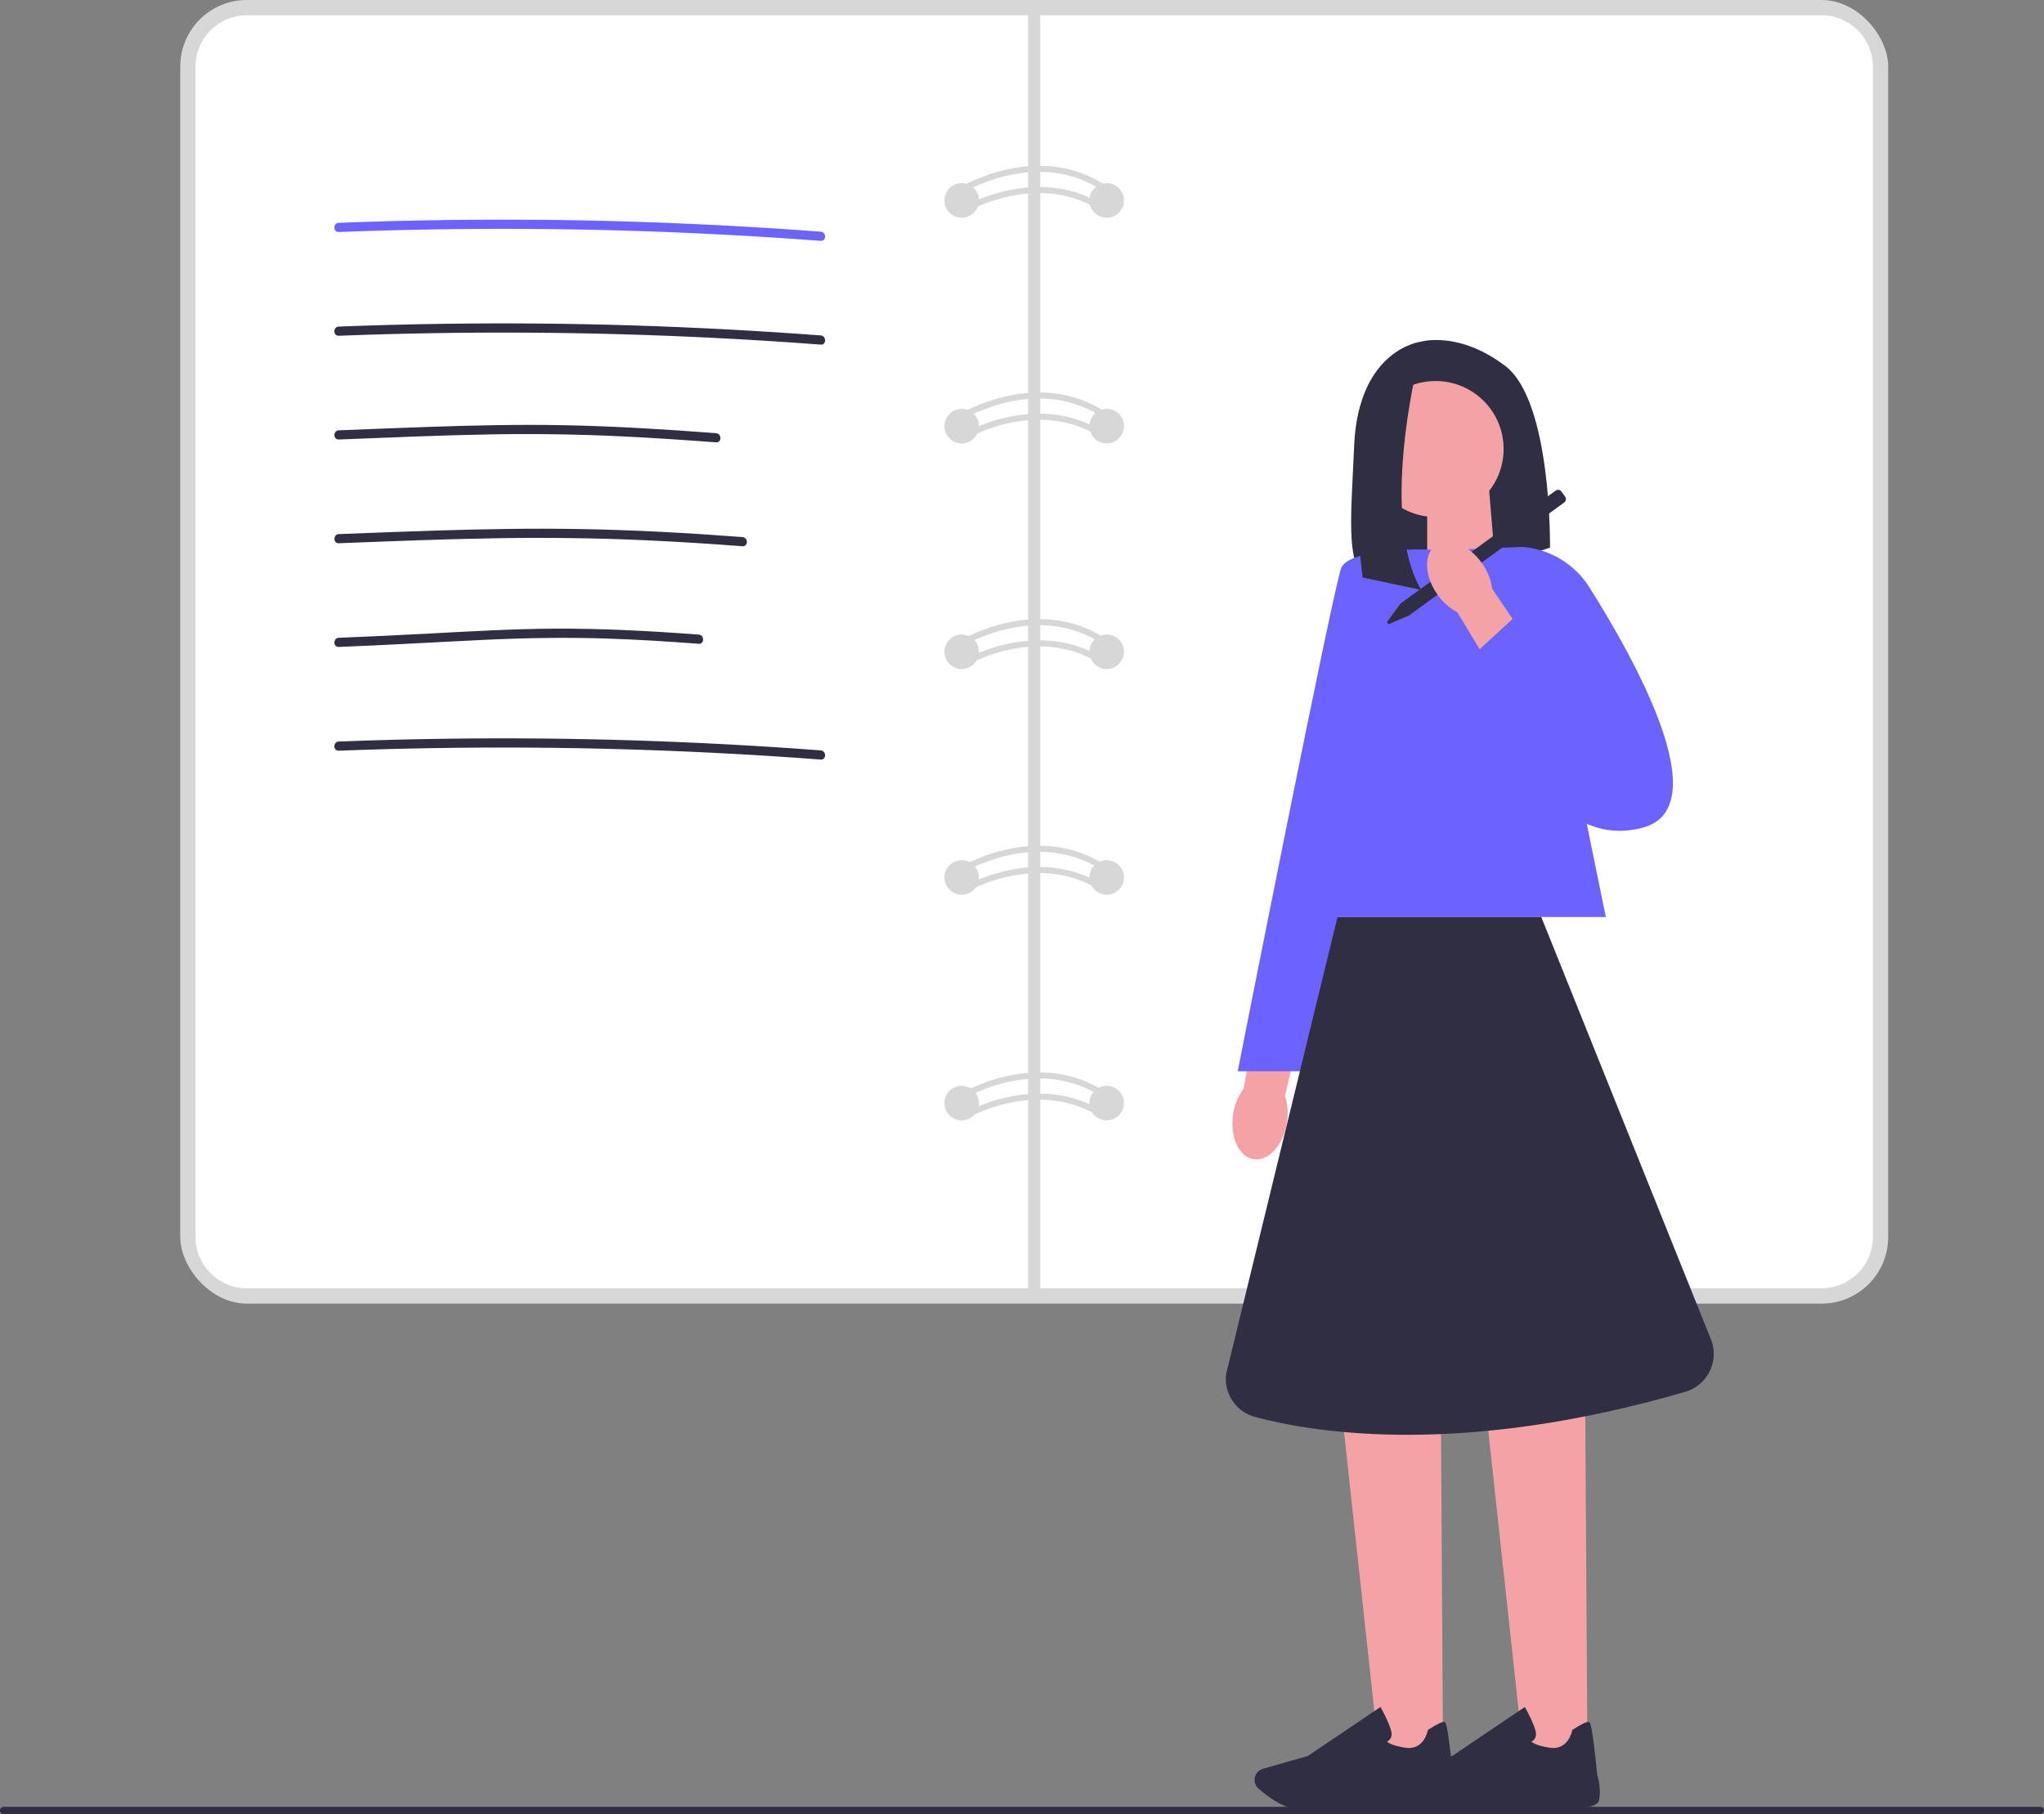 <svg xmlns="http://www.w3.org/2000/svg" width="668.6" height="593.48" viewBox="0 0 668.6 593.48" xmlns:xlink="http://www.w3.org/1999/xlink"><rect x="0" y="0" width="668.6" height="593.48" fill="#808080" stroke="none"/><rect x="58.96" width="558.67" height="426.47" rx="21.76" ry="21.76" fill="#d7d7d8" stroke-width="0"/><path d="M80.72,5c-9.24,0-16.76,7.52-16.76,16.76v382.94c0,9.24,7.52,16.76,16.76,16.76h515.15c9.24,0,16.76-7.52,16.76-16.76V21.76c0-9.24-7.52-16.76-16.76-16.76H80.72Z" fill="#fff" stroke-width="0"/><rect x="336.29" y="2.55" width="3.99" height="421.84" fill="#d7d7d8" stroke-width="0"/><circle cx="314.57" cy="65.58" r="5.65" fill="#d7d7d8" stroke-width="0"/><circle cx="362.01" cy="65.58" r="5.65" fill="#d7d7d8" stroke-width="0"/><circle cx="314.57" cy="139.41" r="5.65" fill="#d7d7d8" stroke-width="0"/><circle cx="362.01" cy="139.41" r="5.65" fill="#d7d7d8" stroke-width="0"/><circle cx="314.57" cy="213.23" r="5.65" fill="#d7d7d8" stroke-width="0"/><circle cx="362.01" cy="213.23" r="5.65" fill="#d7d7d8" stroke-width="0"/><circle cx="314.57" cy="287.06" r="5.65" fill="#d7d7d8" stroke-width="0"/><circle cx="362.01" cy="287.06" r="5.65" fill="#d7d7d8" stroke-width="0"/><circle cx="314.57" cy="360.88" r="5.65" fill="#d7d7d8" stroke-width="0"/><circle cx="362.01" cy="360.88" r="5.65" fill="#d7d7d8" stroke-width="0"/><path d="M315.09,62.97l-1.05-1.7c.26-.16,26.1-15.77,48.54.03l-1.15,1.64c-21.36-15.04-46.1-.12-46.34.03Z" fill="#d7d7d8" stroke-width="0"/><path d="M315.09,69.9l-1.05-1.7c.26-.16,26.1-15.77,48.54.03l-1.15,1.64c-21.36-15.04-46.1-.12-46.34.03Z" fill="#d7d7d8" stroke-width="0"/><path d="M315.09,137.12l-1.05-1.7c.26-.16,26.1-15.77,48.54.03l-1.15,1.64c-21.36-15.04-46.1-.12-46.34.03Z" fill="#d7d7d8" stroke-width="0"/><path d="M315.09,144.06l-1.05-1.7c.26-.16,26.1-15.77,48.54.03l-1.15,1.64c-21.36-15.04-46.1-.12-46.34.03Z" fill="#d7d7d8" stroke-width="0"/><path d="M315.09,211.27l-1.05-1.7c.26-.16,26.1-15.77,48.54.03l-1.15,1.64c-21.36-15.04-46.1-.12-46.34.03Z" fill="#d7d7d8" stroke-width="0"/><path d="M315.09,218.21l-1.05-1.7c.26-.16,26.09-15.77,48.54.03l-1.15,1.64c-21.36-15.04-46.1-.12-46.34.03Z" fill="#d7d7d8" stroke-width="0"/><path d="M315.09,285.42l-1.05-1.7c.26-.16,26.1-15.77,48.54.03l-1.15,1.64c-21.36-15.03-46.1-.12-46.34.03Z" fill="#d7d7d8" stroke-width="0"/><path d="M315.09,292.36l-1.05-1.7c.26-.16,26.09-15.77,48.54.03l-1.15,1.64c-21.36-15.04-46.1-.12-46.34.03Z" fill="#d7d7d8" stroke-width="0"/><path d="M315.09,359.57l-1.05-1.7c.26-.16,26.1-15.77,48.54.03l-1.15,1.63c-21.36-15.04-46.1-.12-46.34.03Z" fill="#d7d7d8" stroke-width="0"/><path d="M315.09,366.51l-1.05-1.7c.26-.16,26.1-15.77,48.54.03l-1.15,1.63c-21.36-15.04-46.1-.12-46.34.03Z" fill="#d7d7d8" stroke-width="0"/><path d="M464.85,111.77s-20.58,2.32-21.91,34.19c-1.11,26.56-3.37,41.36,7.44,46.9,3.86,1.98,8.4,2.15,12.53.8l44.1-14.5s.66-47.8-14.61-59.42c-15.27-11.62-27.55-7.97-27.55-7.97Z" fill="#2f2e43" stroke-width="0"/><polygon points="489.16 185.03 466.84 192.37 466.84 160.24 487.09 160.24 489.16 185.03" fill="#f3a3a6" stroke-width="0"/><path id="uuid-89c22d20-9486-4802-b91b-ddf2a7c7ca0a-143" d="M420.93,367.41c-1.21,7.36-6.12,12.64-10.96,11.79-4.85-.85-7.79-7.51-6.58-14.87.44-2.95,1.61-5.74,3.4-8.13l5.53-31.12,15.05,3.15-7.05,30.34c.93,2.87,1.14,5.9.61,8.84,0,0,0,0,0,0Z" fill="#f3a3a6" stroke-width="0"/><polygon points="472.03 574.33 451.13 574.33 439.01 462.64 471.32 462.64 472.03 574.33" fill="#f3a3a6" stroke-width="0"/><path d="M430.77,592.29c-2.2,0-4.16-.05-5.63-.19-5.55-.51-10.85-4.61-13.51-7-1.19-1.07-1.58-2.79-.96-4.27h0c.45-1.06,1.34-1.85,2.45-2.17l14.67-4.19,23.76-16.03.27.48c.1.18,2.43,4.38,3.21,7.22.3,1.08.22,1.98-.23,2.68-.31.48-.75.76-1.1.92.43.45,1.78,1.36,5.93,2.02,6.07.96,7.33-5.32,7.39-5.58l.04-.21.18-.12c2.88-1.86,4.66-2.7,5.27-2.52.38.11,1.02.31,2.74,17.41.17.54,1.38,4.47.56,8.24-.89,4.1-18.78,2.69-22.36,2.36-.1.01-13.49.96-22.67.96Z" fill="#2f2e43" stroke-width="0"/><polygon points="519.26 574.33 498.35 574.33 486.23 462.64 518.54 462.64 519.26 574.33" fill="#f3a3a6" stroke-width="0"/><path d="M478,592.29c-2.2,0-4.16-.05-5.63-.19-5.55-.51-10.85-4.61-13.51-7-1.19-1.07-1.58-2.79-.96-4.27h0c.45-1.06,1.34-1.85,2.45-2.17l14.67-4.19,23.76-16.03.27.48c.1.18,2.43,4.38,3.21,7.22.3,1.08.22,1.98-.23,2.68-.31.48-.75.76-1.1.92.43.45,1.78,1.36,5.93,2.02,6.07.96,7.33-5.32,7.39-5.58l.04-.21.18-.12c2.89-1.86,4.66-2.7,5.27-2.52.38.11,1.02.31,2.74,17.41.17.54,1.38,4.47.56,8.24-.89,4.1-18.78,2.69-22.36,2.36-.1.01-13.49.96-22.67.96Z" fill="#2f2e43" stroke-width="0"/><polygon points="525.27 299.99 423.7 299.99 460.21 179.82 500.71 179.82 525.27 299.99" fill="#6c63ff" stroke-width="0"/><path d="M466.6,179.84s-25.23-.66-27.88,5.98c-2.66,6.64-33.86,164.65-33.86,164.65h20.58l41.16-170.62Z" fill="#6c63ff" stroke-width="0"/><circle cx="469.6" cy="146.89" r="22.24" fill="#f3a3a6" stroke-width="0"/><path d="M463.52,120.07s-12.24,49.7,1.37,72.93l-19.17-4.07s-7.43-54.39,7.51-64.28l10.29-4.58Z" fill="#2f2e43" stroke-width="0"/><path d="M504.16,299.99h-66.66l-36.47,149.69c-.67,6.32,3.34,12.22,9.48,13.87,20.01,5.36,68.03,12.95,140.7-8.2,6.99-2.03,10.96-9.41,8.77-16.36l-55.82-139Z" fill="#2f2e43" stroke-width="0"/><path d="M668.6,592.29c0,.66-.53,1.19-1.19,1.19H1.19c-.66,0-1.19-.53-1.19-1.19s.53-1.19,1.19-1.19h666.22c.66,0,1.19.53,1.19,1.19Z" fill="#2f2e43" stroke-width="0"/><path d="M477.21,179.82l20.73-.91c8.98.68,17.1,5.56,21.91,13.17,14.65,23.16,42.06,71.97,17.59,78.66-32.26,8.81-47.89-40.24-47.89-40.24l-12.34-50.68Z" fill="#6c63ff" stroke-width="0"/><path d="M458.1,197.46l50.76-36.96c.6-.44,1.44-.3,1.88.3l1.23,1.69c.44.6.3,1.44-.3,1.88l-50.75,36.96h-.01s-6.73,2.9-6.73,2.9l-.51-.7,4.43-6.07Z" fill="#2f2e43" stroke-width="0"/><path id="uuid-98bb229b-1f5d-4c6c-926b-55ef96e77de9-144" d="M470.1,194.37c-4.26-6.12-4.41-13.33-.35-16.1,4.07-2.77,10.82-.04,15.08,6.08,1.74,2.42,2.84,5.24,3.22,8.2l17.71,26.18-12.99,8.23-16.08-26.68c-2.67-1.41-4.93-3.44-6.59-5.91,0,0,0,0,0,0Z" fill="#f3a3a6" stroke-width="0"/><polygon points="480.58 215.54 495.21 202.07 524.14 229.01 497.24 247.4 480.58 215.54" fill="#6c63ff" stroke-width="0"/><path d="M110.83,75.9c20.55-.79,41.12-1.13,61.69-1.01s40.8.69,61.17,1.72c11.6.58,23.18,1.31,34.76,2.19,1.93.15,1.92-2.86,0-3-20.51-1.55-41.05-2.64-61.61-3.28s-40.8-.8-61.2-.53c-11.61.16-23.22.46-34.82.91-1.92.07-1.93,3.07,0,3h0Z" fill="#6c63ff" stroke-width="0"/><path d="M110.83,109.84c20.55-.79,41.12-1.13,61.69-1.01s40.8.69,61.17,1.72c11.6.58,23.18,1.31,34.76,2.19,1.93.15,1.92-2.86,0-3-20.51-1.55-41.05-2.64-61.61-3.28s-40.8-.8-61.2-.53c-11.61.16-23.22.46-34.82.91-1.92.07-1.93,3.07,0,3h0Z" fill="#2f2e43" stroke-width="0"/><path d="M110.83,143.78c16.68-.65,33.37-1.39,50.07-1.68,14.28-.25,28.56-.02,42.82.67,10.17.49,20.33,1.18,30.49,1.94,1.93.15,1.92-2.86,0-3-16.64-1.26-33.3-2.29-49.99-2.61-14.28-.27-28.57.04-42.84.52-10.18.35-20.36.76-30.55,1.16-1.92.07-1.93,3.07,0,3h0Z" fill="#2f2e43" stroke-width="0"/><path d="M110.83,177.72c17.66-.68,35.33-1.4,53-1.66,15.82-.24,31.65-.03,47.46.69,10.53.48,21.05,1.15,31.57,1.95,1.93.15,1.92-2.86,0-3-17.62-1.33-35.26-2.32-52.92-2.62-15.83-.28-31.66,0-47.48.5-10.54.33-21.08.74-31.62,1.15-1.92.07-1.93,3.07,0,3h0Z" fill="#2f2e43" stroke-width="0"/><path d="M110.83,211.65c16.06-.62,32.1-1.6,48.15-2.35,13.26-.62,26.52-.83,39.79-.39,9.94.33,19.87.95,29.78,1.7,1.93.15,1.92-2.86,0-3-16-1.21-32.02-2.06-48.07-1.94-13.29.1-26.55.87-39.81,1.58-9.94.53-19.89,1.01-29.84,1.4-1.92.07-1.93,3.08,0,3h0Z" fill="#2f2e43" stroke-width="0"/><path d="M110.83,245.59c20.55-.79,41.12-1.13,61.69-1.01s40.8.69,61.17,1.72c11.6.58,23.18,1.31,34.76,2.19,1.93.15,1.92-2.86,0-3-20.51-1.55-41.05-2.64-61.61-3.28s-40.8-.8-61.2-.53c-11.61.16-23.22.46-34.82.91-1.92.07-1.93,3.07,0,3h0Z" fill="#2f2e43" stroke-width="0"/></svg>